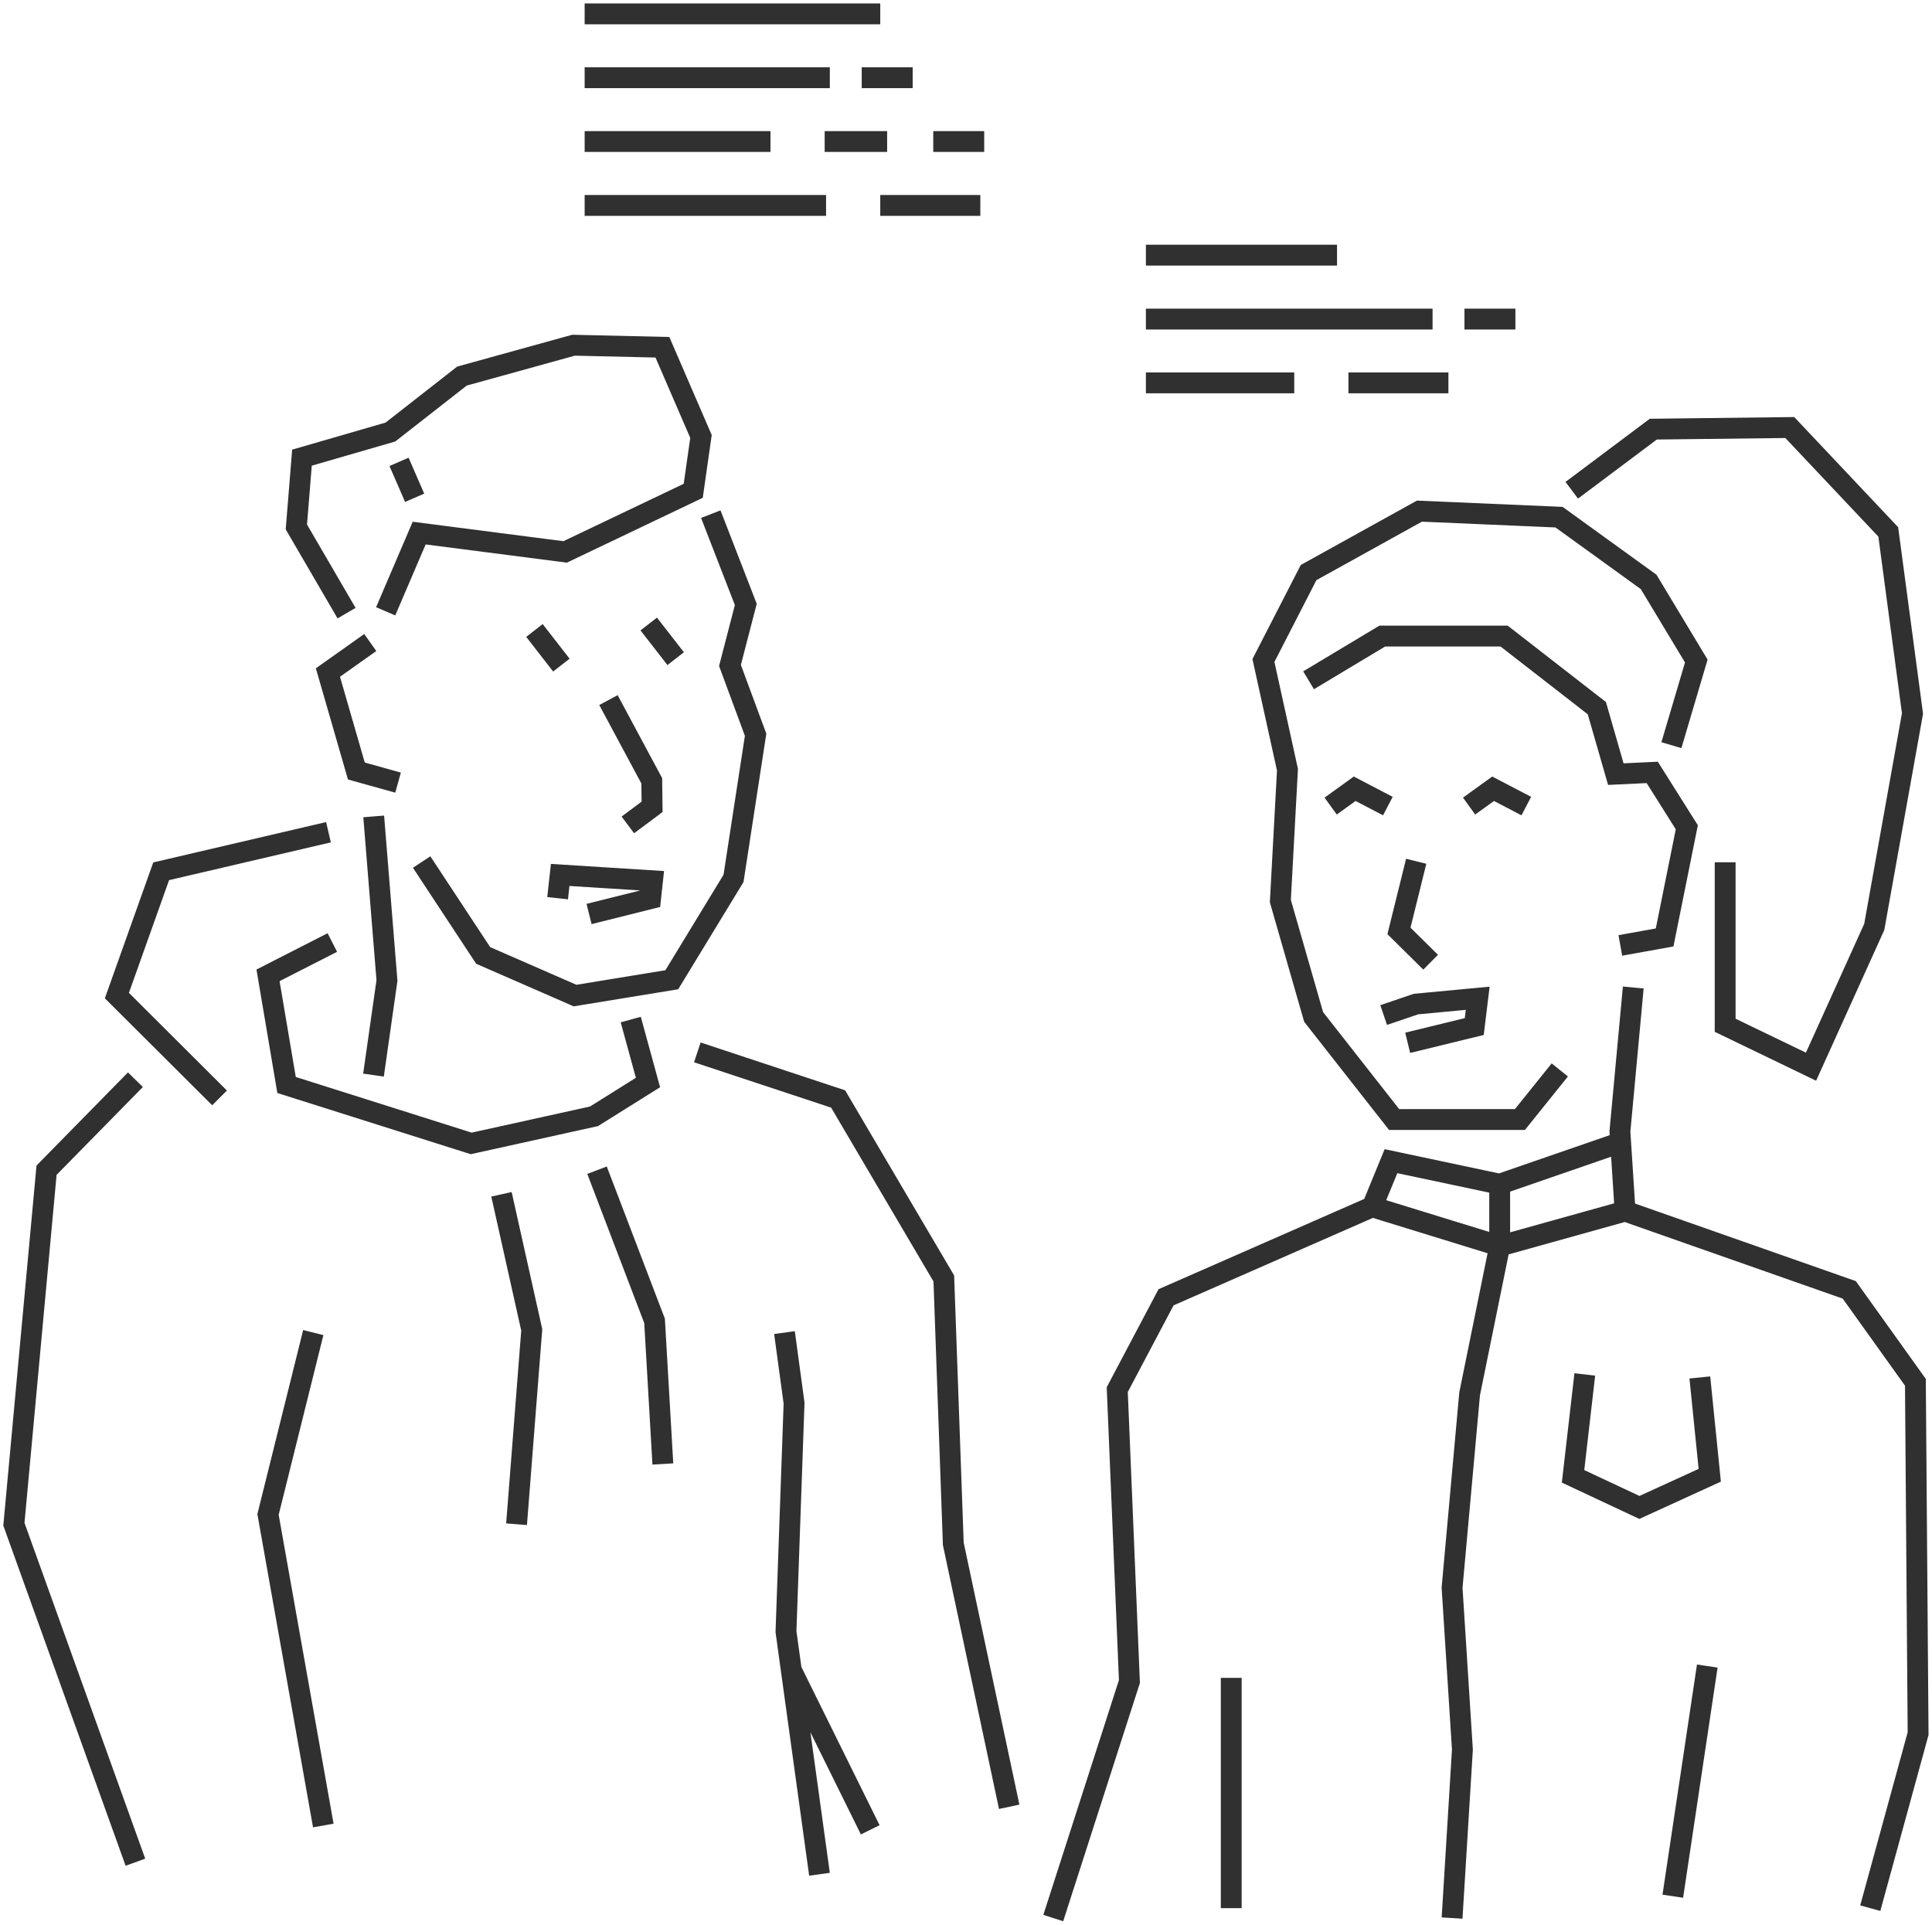 <svg width="278" height="277" viewBox="0 0 278 277" fill="none" xmlns="http://www.w3.org/2000/svg">
<path d="M102.278 73.984L107.315 86.975L105.037 95.754L108.726 105.725L105.548 126.396L96.666 140.982L82.746 143.258L69.523 137.483L60.672 124.043M87.551 100.74L93.783 112.353L93.829 116.1L90.342 118.701M49.868 88.229L42.644 75.826L43.45 65.855L56.177 62.17L66.47 54.118L82.529 49.674L95.317 49.969L100.867 62.805L99.751 70.624L81.32 79.419L60.316 76.709L55.495 87.966M59.665 71.63L57.417 66.459M57.277 112.616L51.279 110.944L47.186 96.776L53.278 92.456M90.76 146.711L93.24 155.769L85.474 160.631L67.803 164.533L41.234 156.125L38.567 140.347L47.822 135.625M53.774 117.478L55.681 141.09L53.743 154.701M47.264 119.754L23.19 125.374L16.819 143.258L31.592 157.983M85.908 168.388L94.186 190.065L95.379 210.659M72.159 171.856L76.514 191.366L74.329 219.33M100.34 151.433L120.6 158.138L135.807 183.965L137.171 222.148L145.216 259.99M19.485 155.366L6.697 168.388L2 219.33L19.485 267.964M45.078 191.753L38.567 217.921L46.52 262.684M112.88 191.753L114.26 201.91L113.097 234.782L117.918 269.698M125.219 263.303L113.857 240.31M93.349 89.793L97.224 94.778M76.902 90.722L80.777 95.707M80.235 129.245L80.607 125.901L93.891 126.737L93.612 129.307L84.761 131.521M224.443 153.957L218.707 161.095H200.602L189.023 146.339L184.233 129.663L185.256 110.758L181.799 95.042L188.294 82.391L204.245 73.55L224.334 74.417L237.231 83.739L244.083 95.119L240.502 107.227M233.155 136.043L239.526 134.897L242.719 119.041L237.743 111.145L232.504 111.393L229.775 101.901L216.429 91.527H198.897L188.294 97.891M202.555 150.055L212.135 147.717L212.631 143.645L203.749 144.481L199.098 146.061M205.857 138.458L201.3 133.952L203.78 123.934M235.015 142.097L233.093 162.814L233.837 174.272M233.837 174.272L266.095 185.606L275.612 198.907L276 249.461L269.117 274.576M233.837 174.272L215.793 179.304M211.391 115.991L214.848 113.498L219.622 115.991M191.472 115.991L194.929 113.498L199.703 115.991M226.164 70.546L237.898 61.752L257.538 61.519L271.706 76.539L275.194 102.675L269.691 133.379L260.592 153.493L248.237 147.532V124.074M208.942 276L210.43 251.768L208.942 228.465L211.468 200.563L215.793 179.304M215.793 179.304V170.401M215.793 179.304L197.455 173.653M215.793 170.401L200.152 167.087L197.455 173.653M215.793 170.401L233.093 164.424M197.455 173.653L167.786 186.674L160.764 199.959L162.515 241.967L151.556 276M240.704 272.857L245.664 239.737M228.039 197.776L226.35 212.439L235.898 216.914L246.021 212.284L244.594 198.21M177.164 274.576V241.44M164.887 36.715H192.386M210.724 45.912H218.056M164.887 45.912H206.136M194.029 55.094H208.415M164.887 55.094H186.232M84.126 2H126.661M123.995 11.182H131.327M84.126 11.182H119.406M118.662 20.364H127.653M84.126 20.364H110.865M134.288 20.364H141.62M126.661 29.561H141.062M84.126 29.561H118.864" stroke="#303030" stroke-width="3" stroke-miterlimit="10"/>
</svg>
